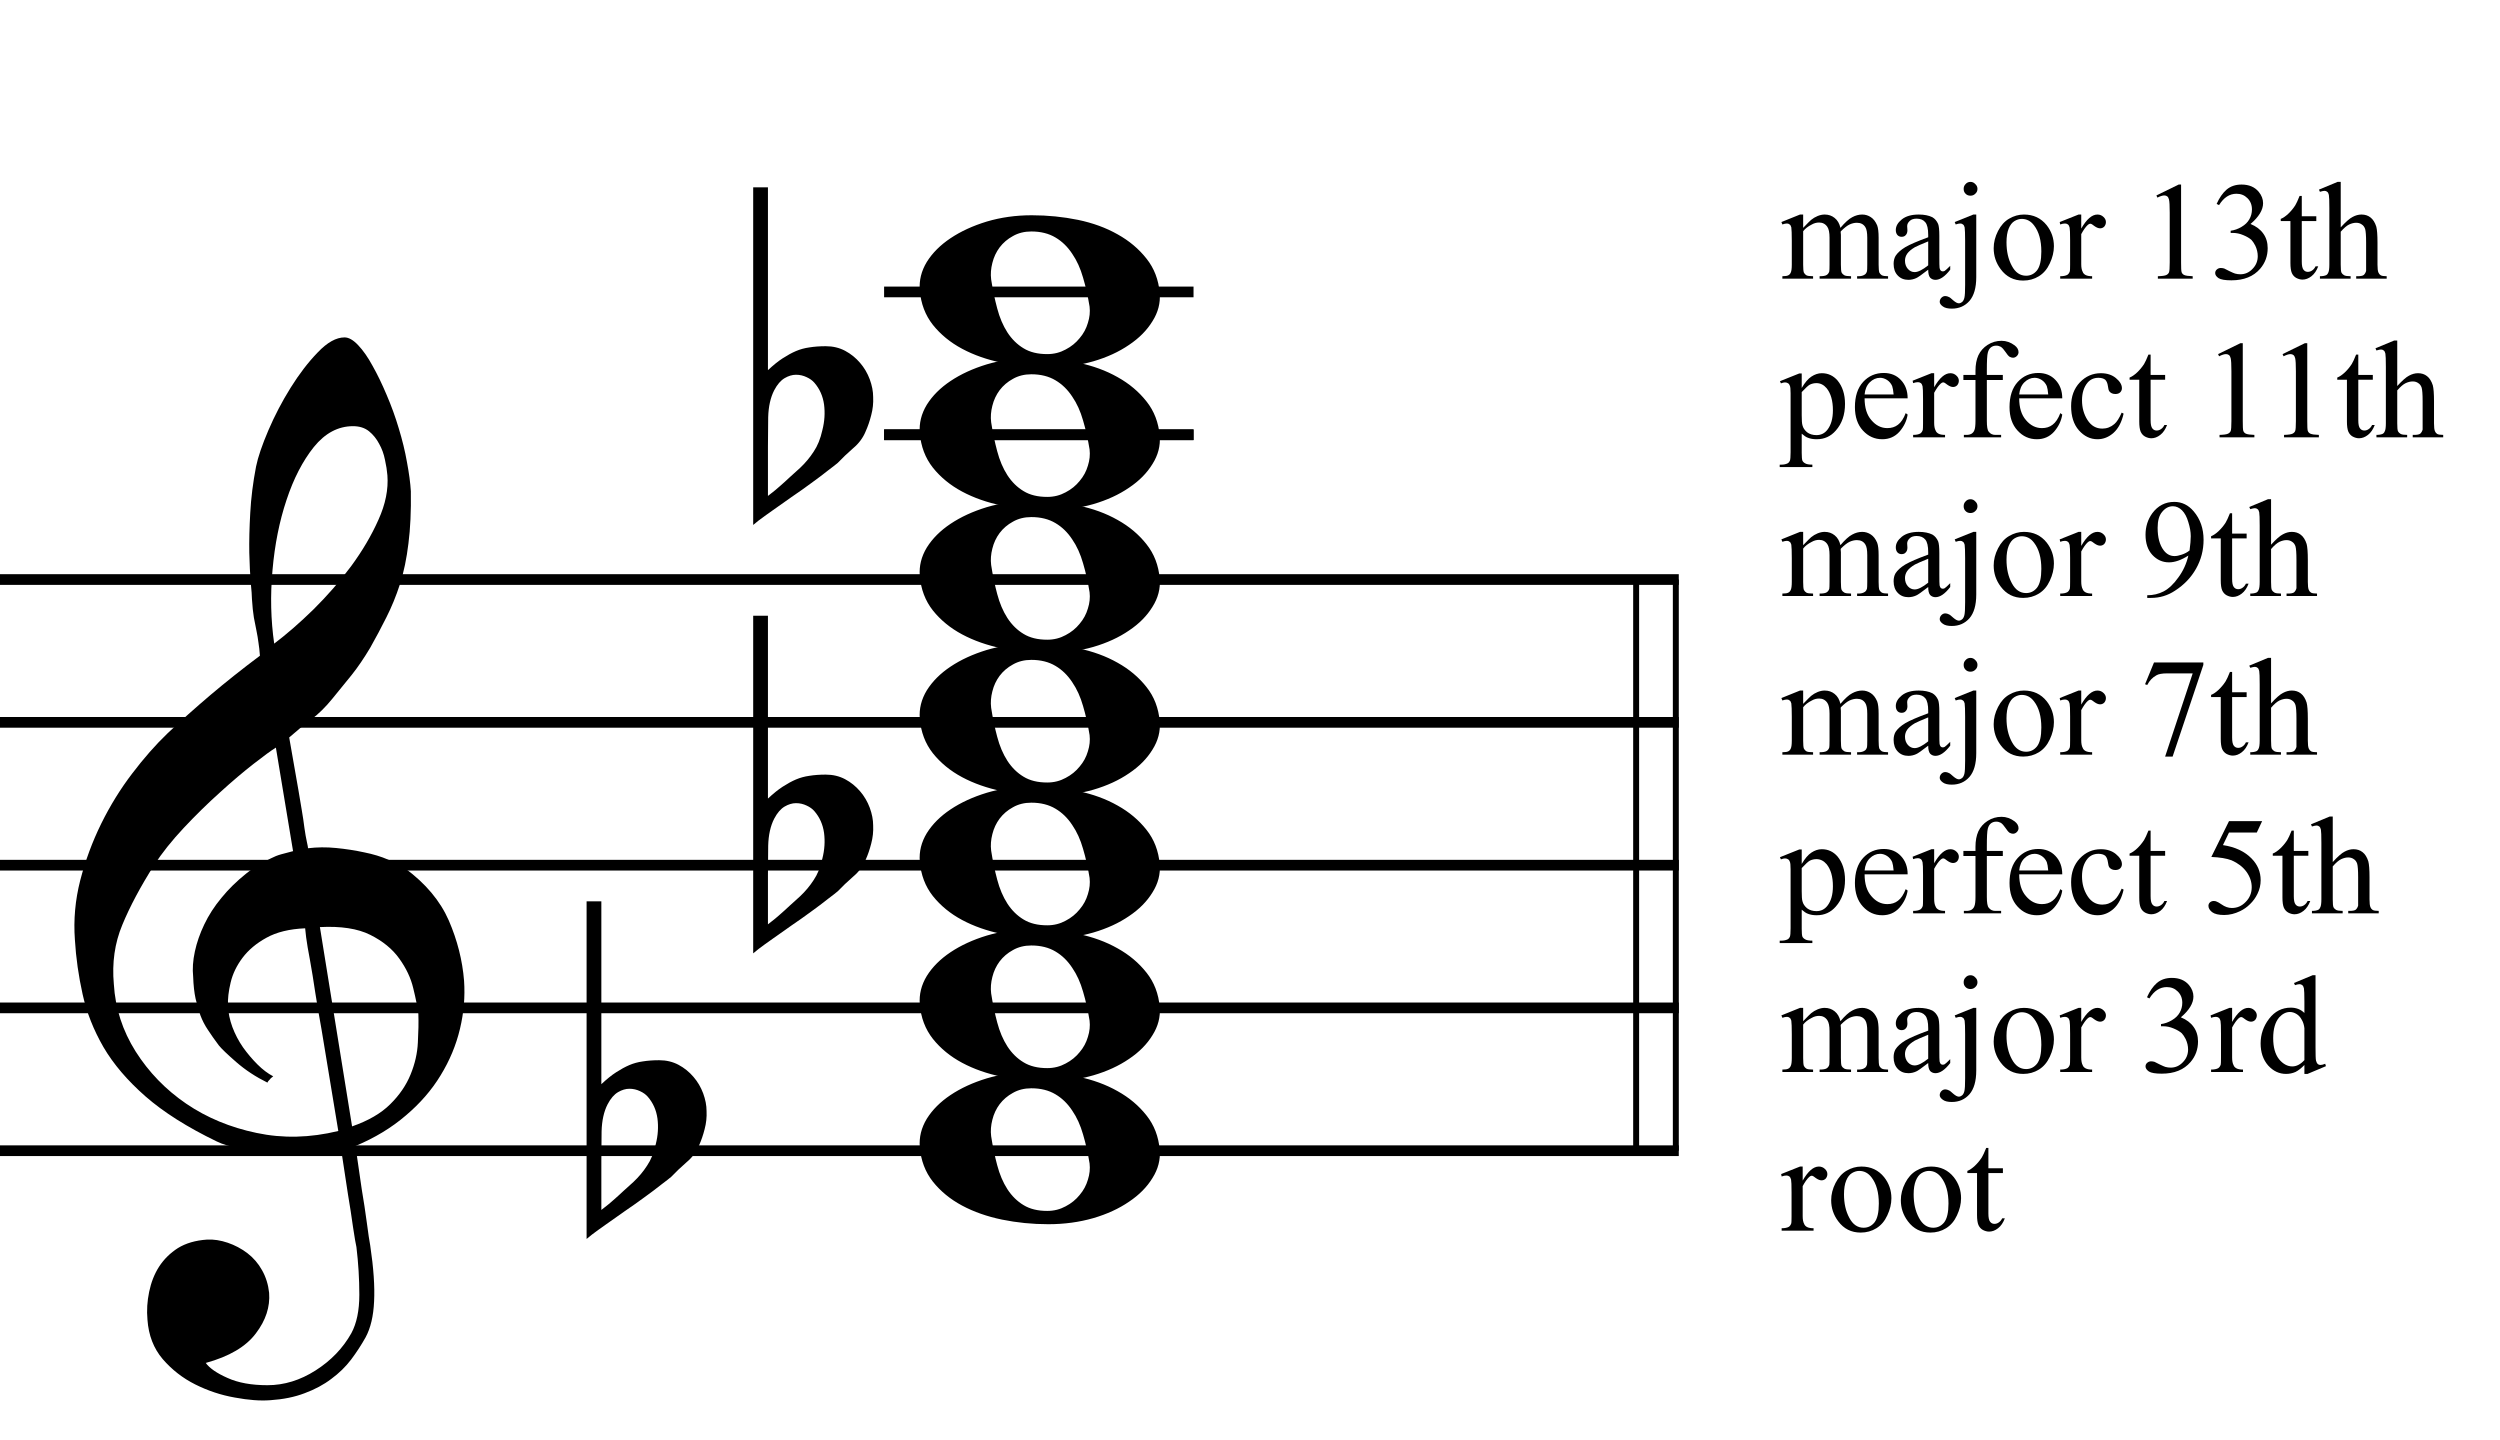<?xml version="1.0" encoding="UTF-8"?>
<svg xmlns="http://www.w3.org/2000/svg" xmlns:xlink="http://www.w3.org/1999/xlink" width="161.5pt" height="93pt" viewBox="0 0 161.5 93" version="1.1">
<defs>
<g>
<symbol overflow="visible" id="glyph0-0">
<path style="stroke:none;" d=""/>
</symbol>
<symbol overflow="visible" id="glyph0-1">
<path style="stroke:none;" d="M 17.203 9.297 C 16.516 9.422 15.781 9.492 15 9.516 C 14.227 9.547 13.473 9.531 12.734 9.469 C 11.992 9.406 11.312 9.316 10.688 9.203 C 10.062 9.098 9.551 8.945 9.156 8.75 C 7.258 7.832 5.727 6.863 4.562 5.844 C 3.395 4.82 2.488 3.758 1.844 2.656 C 1.207 1.551 0.758 0.414 0.5 -0.75 C 0.238 -1.926 0.07 -3.102 0 -4.281 C -0.094 -5.562 0.02 -6.836 0.344 -8.109 C 0.676 -9.391 1.129 -10.613 1.703 -11.781 C 2.285 -12.957 2.953 -14.035 3.703 -15.016 C 4.453 -16.004 5.211 -16.867 5.984 -17.609 C 6.867 -18.441 7.797 -19.27 8.766 -20.094 C 9.734 -20.914 10.797 -21.758 11.953 -22.625 C 11.93 -22.945 11.898 -23.227 11.859 -23.469 C 11.828 -23.719 11.785 -23.969 11.734 -24.219 C 11.68 -24.477 11.625 -24.77 11.562 -25.094 C 11.508 -25.414 11.469 -25.812 11.438 -26.281 C 11.438 -26.477 11.41 -26.836 11.359 -27.359 C 11.316 -27.891 11.285 -28.531 11.266 -29.281 C 11.254 -30.031 11.273 -30.883 11.328 -31.844 C 11.379 -32.812 11.504 -33.812 11.703 -34.844 C 11.828 -35.457 12.094 -36.238 12.5 -37.188 C 12.906 -38.133 13.383 -39.051 13.938 -39.938 C 14.488 -40.82 15.07 -41.582 15.688 -42.219 C 16.301 -42.863 16.879 -43.188 17.422 -43.188 C 17.691 -43.188 17.984 -43.02 18.297 -42.688 C 18.617 -42.352 18.93 -41.906 19.234 -41.344 C 19.547 -40.789 19.848 -40.164 20.141 -39.469 C 20.441 -38.77 20.703 -38.051 20.922 -37.312 C 21.148 -36.57 21.328 -35.844 21.453 -35.125 C 21.586 -34.414 21.672 -33.789 21.703 -33.25 C 21.723 -31.969 21.672 -30.844 21.547 -29.875 C 21.43 -28.906 21.25 -28.031 21 -27.25 C 20.75 -26.477 20.457 -25.766 20.125 -25.109 C 19.801 -24.461 19.453 -23.805 19.078 -23.141 C 18.68 -22.473 18.281 -21.883 17.875 -21.375 C 17.469 -20.875 17.055 -20.367 16.641 -19.859 C 16.203 -19.316 15.742 -18.863 15.266 -18.5 C 14.785 -18.145 14.312 -17.758 13.844 -17.344 C 14.062 -16.094 14.258 -14.961 14.438 -13.953 C 14.508 -13.504 14.582 -13.07 14.656 -12.656 C 14.727 -12.238 14.785 -11.852 14.828 -11.5 C 14.879 -11.145 14.93 -10.848 14.984 -10.609 C 15.035 -10.379 15.062 -10.238 15.062 -10.188 C 15.645 -10.258 16.25 -10.266 16.875 -10.203 C 17.508 -10.141 18.113 -10.047 18.688 -9.922 C 19.27 -9.805 19.785 -9.648 20.234 -9.453 C 20.691 -9.254 21.055 -9.066 21.328 -8.891 C 22.66 -7.91 23.602 -6.785 24.156 -5.516 C 24.707 -4.242 25.035 -2.945 25.141 -1.625 C 25.211 -0.594 25.125 0.441 24.875 1.484 C 24.625 2.535 24.207 3.535 23.625 4.484 C 23.051 5.43 22.301 6.297 21.375 7.078 C 20.457 7.867 19.375 8.523 18.125 9.047 C 18.27 10.055 18.406 10.988 18.531 11.844 C 18.656 12.582 18.766 13.301 18.859 14 C 18.953 14.707 19.023 15.195 19.078 15.469 C 19.297 16.938 19.379 18.145 19.328 19.094 C 19.285 20.039 19.102 20.812 18.781 21.406 C 18.508 21.895 18.195 22.375 17.844 22.844 C 17.488 23.312 17.062 23.727 16.562 24.094 C 16.07 24.469 15.5 24.773 14.844 25.016 C 14.195 25.266 13.457 25.414 12.625 25.469 C 11.977 25.52 11.211 25.461 10.328 25.297 C 9.441 25.141 8.594 24.859 7.781 24.453 C 6.969 24.047 6.266 23.5 5.672 22.812 C 5.086 22.125 4.758 21.273 4.688 20.266 C 4.633 19.672 4.672 19.07 4.797 18.469 C 4.922 17.863 5.133 17.32 5.438 16.844 C 5.75 16.363 6.156 15.961 6.656 15.641 C 7.164 15.328 7.789 15.145 8.531 15.094 C 8.969 15.07 9.414 15.141 9.875 15.297 C 10.332 15.453 10.754 15.676 11.141 15.969 C 11.535 16.27 11.852 16.641 12.094 17.078 C 12.344 17.523 12.492 18.008 12.547 18.531 C 12.617 19.438 12.332 20.312 11.688 21.156 C 11.051 22.008 9.973 22.645 8.453 23.062 C 8.703 23.406 9.172 23.727 9.859 24.031 C 10.547 24.344 11.406 24.5 12.438 24.5 C 13.52 24.5 14.555 24.18 15.547 23.547 C 16.547 22.91 17.316 22.109 17.859 21.141 C 18.203 20.504 18.375 19.676 18.375 18.656 C 18.375 17.633 18.312 16.609 18.188 15.578 C 18.145 15.398 18.07 14.973 17.969 14.297 C 17.875 13.617 17.766 12.91 17.641 12.172 C 17.516 11.316 17.367 10.359 17.203 9.297 Z M 17.969 -37.453 C 17.008 -37.453 16.164 -37.004 15.438 -36.109 C 14.719 -35.211 14.129 -34.07 13.672 -32.688 C 13.211 -31.312 12.91 -29.801 12.766 -28.156 C 12.617 -26.508 12.656 -24.926 12.875 -23.406 C 13.688 -24.02 14.535 -24.758 15.422 -25.625 C 16.305 -26.5 17.113 -27.426 17.844 -28.406 C 18.57 -29.395 19.16 -30.395 19.609 -31.406 C 20.066 -32.414 20.258 -33.375 20.188 -34.281 C 20.164 -34.582 20.113 -34.914 20.031 -35.281 C 19.957 -35.656 19.832 -36 19.656 -36.312 C 19.488 -36.633 19.27 -36.906 19 -37.125 C 18.727 -37.344 18.383 -37.453 17.969 -37.453 Z M 17.906 7.781 C 18.957 7.414 19.781 6.938 20.375 6.344 C 20.969 5.758 21.406 5.117 21.688 4.422 C 21.969 3.734 22.125 3.047 22.156 2.359 C 22.195 1.672 22.207 1.055 22.188 0.516 C 22.133 0.078 22.023 -0.473 21.859 -1.141 C 21.703 -1.805 21.398 -2.445 20.953 -3.062 C 20.516 -3.676 19.891 -4.188 19.078 -4.594 C 18.266 -5 17.18 -5.164 15.828 -5.094 Z M 14.875 -5.016 C 13.863 -4.973 13.031 -4.77 12.375 -4.406 C 11.727 -4.051 11.211 -3.617 10.828 -3.109 C 10.453 -2.609 10.195 -2.078 10.062 -1.516 C 9.926 -0.953 9.867 -0.445 9.891 0 C 9.91 0.445 10.004 0.898 10.172 1.359 C 10.348 1.828 10.578 2.266 10.859 2.672 C 11.148 3.078 11.461 3.445 11.797 3.781 C 12.129 4.113 12.469 4.367 12.812 4.547 C 12.758 4.586 12.711 4.625 12.672 4.656 C 12.641 4.695 12.598 4.742 12.547 4.797 C 12.492 4.848 12.457 4.898 12.438 4.953 C 11.676 4.578 11.004 4.133 10.422 3.625 C 9.848 3.125 9.473 2.766 9.297 2.547 C 9.023 2.18 8.789 1.848 8.594 1.547 C 8.395 1.254 8.234 0.941 8.109 0.609 C 7.992 0.273 7.891 -0.082 7.797 -0.469 C 7.711 -0.863 7.66 -1.332 7.641 -1.875 C 7.586 -2.395 7.625 -2.941 7.75 -3.516 C 7.875 -4.098 8.078 -4.68 8.359 -5.266 C 8.641 -5.859 9.008 -6.43 9.469 -6.984 C 9.926 -7.547 10.461 -8.07 11.078 -8.562 C 11.391 -8.812 11.676 -9.008 11.938 -9.156 C 12.195 -9.301 12.438 -9.426 12.656 -9.531 C 12.875 -9.645 13.098 -9.734 13.328 -9.797 C 13.566 -9.859 13.82 -9.926 14.094 -10 L 12.984 -16.688 C 12.691 -16.508 12.211 -16.16 11.547 -15.641 C 10.891 -15.129 10.164 -14.516 9.375 -13.797 C 8.582 -13.086 7.801 -12.32 7.031 -11.5 C 6.258 -10.676 5.625 -9.879 5.125 -9.109 C 4.238 -7.711 3.551 -6.422 3.062 -5.234 C 2.57 -4.055 2.391 -2.781 2.516 -1.406 C 2.609 0.145 3.078 1.594 3.922 2.938 C 4.773 4.281 5.863 5.406 7.188 6.312 C 8.52 7.219 10.035 7.848 11.734 8.203 C 13.43 8.566 15.191 8.523 17.016 8.078 C 16.617 5.641 16.258 3.461 15.938 1.547 C 15.789 0.734 15.656 -0.062 15.531 -0.844 C 15.414 -1.633 15.301 -2.336 15.188 -2.953 C 15.07 -3.566 14.988 -4.062 14.938 -4.438 C 14.895 -4.82 14.875 -5.016 14.875 -5.016 Z M 14.875 -5.016 "/>
</symbol>
<symbol overflow="visible" id="glyph0-2">
<path style="stroke:none;" d="M 0 -0.109 C -0.051 -0.742 0.098 -1.352 0.453 -1.938 C 0.816 -2.52 1.328 -3.031 1.984 -3.469 C 2.648 -3.914 3.43 -4.273 4.328 -4.547 C 5.234 -4.816 6.203 -4.953 7.234 -4.953 C 8.266 -4.953 9.258 -4.852 10.219 -4.656 C 11.176 -4.457 12.031 -4.145 12.781 -3.719 C 13.531 -3.301 14.148 -2.781 14.641 -2.156 C 15.141 -1.531 15.426 -0.785 15.5 0.078 C 15.551 0.711 15.395 1.316 15.031 1.891 C 14.676 2.473 14.172 2.984 13.516 3.422 C 12.867 3.867 12.098 4.223 11.203 4.484 C 10.305 4.742 9.336 4.875 8.297 4.875 C 7.266 4.875 6.27 4.773 5.312 4.578 C 4.352 4.379 3.492 4.078 2.734 3.672 C 1.973 3.266 1.344 2.75 0.844 2.125 C 0.352 1.5 0.07 0.754 0 -0.109 Z M 4.609 -0.812 C 4.711 -0.145 4.844 0.477 5 1.062 C 5.156 1.656 5.375 2.172 5.656 2.609 C 5.945 3.055 6.297 3.398 6.703 3.641 C 7.109 3.891 7.617 4.016 8.234 4.016 C 8.672 4.016 9.066 3.914 9.422 3.719 C 9.785 3.531 10.086 3.285 10.328 2.984 C 10.578 2.691 10.754 2.363 10.859 2 C 10.973 1.645 11.008 1.297 10.969 0.953 C 10.863 0.297 10.723 -0.328 10.547 -0.922 C 10.379 -1.516 10.145 -2.031 9.844 -2.469 C 9.551 -2.914 9.191 -3.266 8.766 -3.516 C 8.336 -3.773 7.816 -3.906 7.203 -3.906 C 6.754 -3.906 6.359 -3.805 6.016 -3.609 C 5.672 -3.422 5.383 -3.176 5.156 -2.875 C 4.938 -2.582 4.781 -2.25 4.688 -1.875 C 4.594 -1.508 4.566 -1.156 4.609 -0.812 Z M 4.609 -0.812 "/>
</symbol>
<symbol overflow="visible" id="glyph0-3">
<path style="stroke:none;" d="M 0.953 -13.062 L 0.953 -4.172 C 1.297 -4.492 1.613 -4.75 1.906 -4.938 C 2.207 -5.133 2.492 -5.289 2.766 -5.406 C 3.035 -5.52 3.32 -5.598 3.625 -5.641 C 3.938 -5.691 4.289 -5.719 4.688 -5.719 C 5.156 -5.719 5.57 -5.617 5.938 -5.422 C 6.312 -5.223 6.633 -4.961 6.906 -4.641 C 7.176 -4.328 7.383 -3.973 7.531 -3.578 C 7.676 -3.18 7.75 -2.801 7.75 -2.438 C 7.77 -2.039 7.727 -1.648 7.625 -1.266 C 7.531 -0.891 7.41 -0.539 7.266 -0.219 C 7.098 0.195 6.828 0.562 6.453 0.875 C 6.086 1.195 5.758 1.508 5.469 1.812 C 5.363 1.906 5.148 2.07 4.828 2.312 C 4.516 2.562 4.156 2.832 3.75 3.125 C 3.344 3.426 2.914 3.727 2.469 4.031 C 2.031 4.344 1.625 4.629 1.25 4.891 C 0.883 5.148 0.582 5.367 0.344 5.547 C 0.113 5.734 0 5.828 0 5.828 L 0 -15.984 L 0.953 -15.984 Z M 3.953 -3.359 C 3.828 -3.504 3.66 -3.625 3.453 -3.719 C 3.242 -3.82 3.016 -3.875 2.766 -3.875 C 2.523 -3.875 2.281 -3.801 2.031 -3.656 C 1.781 -3.508 1.555 -3.25 1.359 -2.875 C 1.117 -2.406 0.988 -1.82 0.969 -1.125 C 0.957 -0.426 0.953 0.207 0.953 0.781 L 0.953 3.953 C 0.953 3.953 1.023 3.895 1.172 3.781 C 1.328 3.664 1.508 3.516 1.719 3.328 C 1.926 3.148 2.145 2.953 2.375 2.734 C 2.613 2.516 2.832 2.316 3.031 2.141 C 3.375 1.816 3.664 1.469 3.906 1.094 C 4.156 0.727 4.344 0.266 4.469 -0.297 C 4.613 -0.859 4.648 -1.41 4.578 -1.953 C 4.504 -2.492 4.297 -2.961 3.953 -3.359 Z M 3.953 -3.359 "/>
</symbol>
<symbol overflow="visible" id="glyph1-0">
<path style="stroke:none;" d="M 1.25 0 L 1.25 -5.625 L 5.75 -5.625 L 5.75 0 Z M 1.391 -0.141 L 5.609 -0.141 L 5.609 -5.484 L 1.391 -5.484 Z M 1.391 -0.141 "/>
</symbol>
<symbol overflow="visible" id="glyph1-1">
<path style="stroke:none;" d="M 1.484 -3.281 C 1.773 -3.582 1.945 -3.754 2 -3.797 C 2.125 -3.898 2.266 -3.984 2.422 -4.047 C 2.578 -4.109 2.727 -4.141 2.875 -4.141 C 3.125 -4.141 3.336 -4.066 3.516 -3.922 C 3.703 -3.773 3.828 -3.562 3.891 -3.281 C 4.191 -3.633 4.445 -3.863 4.656 -3.969 C 4.863 -4.082 5.078 -4.141 5.297 -4.141 C 5.504 -4.141 5.691 -4.082 5.859 -3.969 C 6.023 -3.863 6.16 -3.688 6.266 -3.438 C 6.328 -3.27 6.359 -3.004 6.359 -2.641 L 6.359 -0.906 C 6.359 -0.656 6.375 -0.484 6.406 -0.391 C 6.438 -0.328 6.488 -0.27 6.562 -0.219 C 6.645 -0.176 6.781 -0.156 6.969 -0.156 L 6.969 0 L 4.969 0 L 4.969 -0.156 L 5.062 -0.156 C 5.227 -0.156 5.363 -0.191 5.469 -0.266 C 5.531 -0.305 5.578 -0.379 5.609 -0.484 C 5.617 -0.535 5.625 -0.676 5.625 -0.906 L 5.625 -2.641 C 5.625 -2.973 5.582 -3.203 5.5 -3.328 C 5.383 -3.516 5.203 -3.609 4.953 -3.609 C 4.797 -3.609 4.641 -3.57 4.484 -3.5 C 4.328 -3.426 4.141 -3.281 3.922 -3.062 L 3.906 -3.016 L 3.922 -2.828 L 3.922 -0.906 C 3.922 -0.633 3.938 -0.461 3.969 -0.391 C 4 -0.328 4.055 -0.27 4.141 -0.219 C 4.223 -0.176 4.367 -0.156 4.578 -0.156 L 4.578 0 L 2.547 0 L 2.547 -0.156 C 2.766 -0.156 2.914 -0.18 3 -0.234 C 3.082 -0.285 3.141 -0.363 3.172 -0.469 C 3.18 -0.52 3.188 -0.664 3.188 -0.906 L 3.188 -2.641 C 3.188 -2.973 3.141 -3.207 3.047 -3.344 C 2.922 -3.531 2.742 -3.625 2.516 -3.625 C 2.348 -3.625 2.191 -3.582 2.047 -3.5 C 1.797 -3.375 1.609 -3.227 1.484 -3.062 L 1.484 -0.906 C 1.484 -0.645 1.5 -0.473 1.531 -0.391 C 1.57 -0.316 1.625 -0.258 1.688 -0.219 C 1.758 -0.176 1.906 -0.156 2.125 -0.156 L 2.125 0 L 0.141 0 L 0.141 -0.156 C 0.328 -0.156 0.457 -0.176 0.531 -0.219 C 0.602 -0.258 0.656 -0.32 0.688 -0.406 C 0.727 -0.488 0.75 -0.656 0.75 -0.906 L 0.75 -2.453 C 0.75 -2.891 0.738 -3.176 0.719 -3.312 C 0.695 -3.406 0.66 -3.469 0.609 -3.5 C 0.566 -3.539 0.508 -3.562 0.438 -3.562 C 0.352 -3.562 0.254 -3.539 0.141 -3.5 L 0.078 -3.656 L 1.281 -4.141 L 1.484 -4.141 Z M 1.484 -3.281 "/>
</symbol>
<symbol overflow="visible" id="glyph1-2">
<path style="stroke:none;" d="M 2.562 -0.578 C 2.145 -0.254 1.883 -0.07 1.781 -0.031 C 1.625 0.039 1.457 0.078 1.281 0.078 C 1 0.078 0.77 -0.016 0.594 -0.203 C 0.414 -0.391 0.328 -0.641 0.328 -0.953 C 0.328 -1.148 0.367 -1.32 0.453 -1.469 C 0.578 -1.664 0.785 -1.852 1.078 -2.031 C 1.379 -2.207 1.875 -2.422 2.562 -2.672 L 2.562 -2.828 C 2.562 -3.223 2.5 -3.492 2.375 -3.641 C 2.25 -3.797 2.062 -3.875 1.812 -3.875 C 1.625 -3.875 1.477 -3.828 1.375 -3.734 C 1.258 -3.629 1.203 -3.516 1.203 -3.391 L 1.219 -3.125 C 1.219 -2.988 1.18 -2.883 1.109 -2.812 C 1.047 -2.738 0.957 -2.703 0.844 -2.703 C 0.738 -2.703 0.648 -2.738 0.578 -2.812 C 0.504 -2.895 0.469 -3.004 0.469 -3.141 C 0.469 -3.391 0.598 -3.617 0.859 -3.828 C 1.117 -4.035 1.484 -4.141 1.953 -4.141 C 2.305 -4.141 2.598 -4.082 2.828 -3.969 C 2.992 -3.875 3.117 -3.727 3.203 -3.531 C 3.254 -3.406 3.281 -3.148 3.281 -2.766 L 3.281 -1.391 C 3.281 -1.016 3.285 -0.781 3.297 -0.688 C 3.316 -0.602 3.344 -0.547 3.375 -0.516 C 3.414 -0.484 3.457 -0.469 3.5 -0.469 C 3.539 -0.469 3.582 -0.477 3.625 -0.5 C 3.688 -0.539 3.805 -0.648 3.984 -0.828 L 3.984 -0.578 C 3.648 -0.141 3.332 0.078 3.031 0.078 C 2.895 0.078 2.781 0.031 2.688 -0.062 C 2.602 -0.164 2.562 -0.336 2.562 -0.578 Z M 2.562 -0.859 L 2.562 -2.406 C 2.125 -2.227 1.836 -2.102 1.703 -2.031 C 1.473 -1.895 1.305 -1.754 1.203 -1.609 C 1.109 -1.473 1.062 -1.32 1.062 -1.156 C 1.062 -0.945 1.125 -0.77 1.25 -0.625 C 1.375 -0.488 1.52 -0.422 1.688 -0.422 C 1.906 -0.422 2.195 -0.566 2.562 -0.859 Z M 2.562 -0.859 "/>
</symbol>
<symbol overflow="visible" id="glyph1-3">
<path style="stroke:none;" d="M 1.297 -6.25 C 1.422 -6.25 1.523 -6.203 1.609 -6.109 C 1.703 -6.023 1.75 -5.922 1.75 -5.797 C 1.75 -5.672 1.703 -5.566 1.609 -5.484 C 1.523 -5.398 1.422 -5.359 1.297 -5.359 C 1.172 -5.359 1.066 -5.398 0.984 -5.484 C 0.898 -5.566 0.859 -5.672 0.859 -5.797 C 0.859 -5.922 0.898 -6.023 0.984 -6.109 C 1.066 -6.203 1.172 -6.25 1.297 -6.25 Z M 1.672 -4.141 L 1.672 -0.094 C 1.672 0.594 1.523 1.102 1.234 1.438 C 0.941 1.77 0.562 1.938 0.094 1.938 C -0.164 1.938 -0.359 1.891 -0.484 1.797 C -0.617 1.703 -0.688 1.602 -0.688 1.5 C -0.688 1.395 -0.648 1.305 -0.578 1.234 C -0.504 1.16 -0.422 1.125 -0.328 1.125 C -0.254 1.125 -0.176 1.145 -0.094 1.188 C -0.039 1.207 0.051 1.281 0.188 1.406 C 0.332 1.531 0.453 1.594 0.547 1.594 C 0.617 1.594 0.688 1.566 0.75 1.516 C 0.82 1.461 0.875 1.367 0.906 1.234 C 0.938 1.109 0.953 0.832 0.953 0.406 L 0.953 -2.453 C 0.953 -2.891 0.941 -3.176 0.922 -3.312 C 0.898 -3.406 0.863 -3.469 0.812 -3.5 C 0.77 -3.539 0.711 -3.562 0.641 -3.562 C 0.555 -3.562 0.457 -3.539 0.344 -3.5 L 0.281 -3.656 L 1.484 -4.141 Z M 1.672 -4.141 "/>
</symbol>
<symbol overflow="visible" id="glyph1-4">
<path style="stroke:none;" d="M 2.25 -4.141 C 2.863 -4.141 3.352 -3.91 3.719 -3.453 C 4.031 -3.055 4.188 -2.602 4.188 -2.094 C 4.188 -1.727 4.098 -1.359 3.922 -0.984 C 3.754 -0.617 3.52 -0.344 3.219 -0.156 C 2.914 0.031 2.578 0.125 2.203 0.125 C 1.598 0.125 1.113 -0.117 0.75 -0.609 C 0.445 -1.016 0.297 -1.469 0.297 -1.969 C 0.297 -2.344 0.391 -2.711 0.578 -3.078 C 0.766 -3.441 1.004 -3.707 1.297 -3.875 C 1.598 -4.051 1.914 -4.141 2.25 -4.141 Z M 2.109 -3.859 C 1.953 -3.859 1.797 -3.812 1.641 -3.719 C 1.484 -3.625 1.359 -3.461 1.266 -3.234 C 1.172 -3.004 1.125 -2.707 1.125 -2.344 C 1.125 -1.758 1.238 -1.254 1.469 -0.828 C 1.695 -0.398 2.004 -0.188 2.391 -0.188 C 2.672 -0.188 2.906 -0.301 3.094 -0.531 C 3.281 -0.77 3.375 -1.176 3.375 -1.75 C 3.375 -2.469 3.219 -3.031 2.906 -3.438 C 2.695 -3.719 2.43 -3.859 2.109 -3.859 Z M 2.109 -3.859 "/>
</symbol>
<symbol overflow="visible" id="glyph1-5">
<path style="stroke:none;" d="M 1.453 -4.141 L 1.453 -3.234 C 1.797 -3.836 2.145 -4.141 2.5 -4.141 C 2.656 -4.141 2.785 -4.086 2.891 -3.984 C 2.992 -3.891 3.047 -3.781 3.047 -3.656 C 3.047 -3.539 3.008 -3.441 2.938 -3.359 C 2.863 -3.285 2.773 -3.25 2.672 -3.25 C 2.566 -3.25 2.445 -3.297 2.312 -3.391 C 2.188 -3.492 2.098 -3.547 2.047 -3.547 C 1.984 -3.547 1.926 -3.52 1.875 -3.469 C 1.738 -3.344 1.598 -3.145 1.453 -2.875 L 1.453 -0.938 C 1.453 -0.719 1.484 -0.551 1.547 -0.438 C 1.578 -0.352 1.641 -0.285 1.734 -0.234 C 1.836 -0.18 1.977 -0.156 2.156 -0.156 L 2.156 0 L 0.094 0 L 0.094 -0.156 C 0.301 -0.156 0.457 -0.188 0.562 -0.25 C 0.633 -0.301 0.688 -0.379 0.719 -0.484 C 0.727 -0.523 0.734 -0.664 0.734 -0.906 L 0.734 -2.469 C 0.734 -2.938 0.723 -3.211 0.703 -3.297 C 0.68 -3.391 0.645 -3.457 0.594 -3.5 C 0.539 -3.539 0.477 -3.562 0.406 -3.562 C 0.312 -3.562 0.207 -3.539 0.094 -3.5 L 0.062 -3.656 L 1.281 -4.141 Z M 1.453 -4.141 "/>
</symbol>
<symbol overflow="visible" id="glyph1-6">
<path style="stroke:none;" d=""/>
</symbol>
<symbol overflow="visible" id="glyph1-7">
<path style="stroke:none;" d="M 1.062 -5.375 L 2.5 -6.078 L 2.656 -6.078 L 2.656 -1.047 C 2.656 -0.711 2.664 -0.504 2.688 -0.422 C 2.719 -0.336 2.773 -0.273 2.859 -0.234 C 2.953 -0.191 3.133 -0.164 3.406 -0.156 L 3.406 0 L 1.156 0 L 1.156 -0.156 C 1.438 -0.164 1.617 -0.191 1.703 -0.234 C 1.785 -0.273 1.844 -0.332 1.875 -0.406 C 1.906 -0.477 1.922 -0.691 1.922 -1.047 L 1.922 -4.266 C 1.922 -4.703 1.906 -4.984 1.875 -5.109 C 1.852 -5.203 1.816 -5.27 1.766 -5.312 C 1.711 -5.352 1.648 -5.375 1.578 -5.375 C 1.461 -5.375 1.312 -5.328 1.125 -5.234 Z M 1.062 -5.375 "/>
</symbol>
<symbol overflow="visible" id="glyph1-8">
<path style="stroke:none;" d="M 0.453 -4.828 C 0.629 -5.223 0.844 -5.531 1.094 -5.75 C 1.352 -5.969 1.676 -6.078 2.062 -6.078 C 2.539 -6.078 2.91 -5.922 3.172 -5.609 C 3.359 -5.379 3.453 -5.133 3.453 -4.875 C 3.453 -4.438 3.18 -3.988 2.641 -3.531 C 3.004 -3.383 3.281 -3.176 3.469 -2.906 C 3.656 -2.645 3.75 -2.332 3.75 -1.969 C 3.75 -1.457 3.586 -1.016 3.266 -0.641 C 2.836 -0.141 2.219 0.109 1.406 0.109 C 1 0.109 0.723 0.062 0.578 -0.031 C 0.43 -0.133 0.359 -0.242 0.359 -0.359 C 0.359 -0.453 0.395 -0.531 0.469 -0.594 C 0.539 -0.656 0.625 -0.688 0.719 -0.688 C 0.789 -0.688 0.863 -0.676 0.938 -0.656 C 0.988 -0.633 1.102 -0.578 1.281 -0.484 C 1.457 -0.398 1.578 -0.348 1.641 -0.328 C 1.754 -0.297 1.867 -0.281 1.984 -0.281 C 2.285 -0.281 2.547 -0.395 2.766 -0.625 C 2.992 -0.852 3.109 -1.129 3.109 -1.453 C 3.109 -1.68 3.055 -1.906 2.953 -2.125 C 2.867 -2.289 2.785 -2.414 2.703 -2.5 C 2.578 -2.613 2.398 -2.719 2.172 -2.812 C 1.953 -2.906 1.727 -2.953 1.5 -2.953 L 1.359 -2.953 L 1.359 -3.094 C 1.598 -3.125 1.832 -3.207 2.062 -3.344 C 2.289 -3.477 2.457 -3.641 2.562 -3.828 C 2.676 -4.023 2.734 -4.238 2.734 -4.469 C 2.734 -4.77 2.633 -5.016 2.438 -5.203 C 2.25 -5.391 2.016 -5.484 1.734 -5.484 C 1.285 -5.484 0.91 -5.238 0.609 -4.75 Z M 0.453 -4.828 "/>
</symbol>
<symbol overflow="visible" id="glyph1-9">
<path style="stroke:none;" d="M 1.453 -5.344 L 1.453 -4.031 L 2.391 -4.031 L 2.391 -3.719 L 1.453 -3.719 L 1.453 -1.109 C 1.453 -0.848 1.488 -0.672 1.562 -0.578 C 1.633 -0.484 1.727 -0.438 1.844 -0.438 C 1.945 -0.438 2.039 -0.469 2.125 -0.531 C 2.219 -0.594 2.289 -0.68 2.344 -0.797 L 2.516 -0.797 C 2.41 -0.516 2.266 -0.301 2.078 -0.156 C 1.891 -0.008 1.695 0.062 1.5 0.062 C 1.363 0.062 1.227 0.023 1.094 -0.047 C 0.969 -0.117 0.875 -0.223 0.812 -0.359 C 0.75 -0.504 0.719 -0.723 0.719 -1.016 L 0.719 -3.719 L 0.094 -3.719 L 0.094 -3.859 C 0.25 -3.922 0.41 -4.031 0.578 -4.188 C 0.742 -4.344 0.895 -4.523 1.031 -4.734 C 1.102 -4.848 1.195 -5.051 1.312 -5.344 Z M 1.453 -5.344 "/>
</symbol>
<symbol overflow="visible" id="glyph1-10">
<path style="stroke:none;" d="M 1.469 -6.25 L 1.469 -3.312 C 1.789 -3.664 2.047 -3.891 2.234 -3.984 C 2.422 -4.086 2.613 -4.141 2.812 -4.141 C 3.039 -4.141 3.234 -4.078 3.391 -3.953 C 3.555 -3.828 3.68 -3.629 3.766 -3.359 C 3.816 -3.172 3.844 -2.828 3.844 -2.328 L 3.844 -0.906 C 3.844 -0.656 3.863 -0.484 3.906 -0.391 C 3.938 -0.316 3.984 -0.258 4.047 -0.219 C 4.117 -0.176 4.25 -0.156 4.438 -0.156 L 4.438 0 L 2.469 0 L 2.469 -0.156 L 2.562 -0.156 C 2.75 -0.156 2.879 -0.18 2.953 -0.234 C 3.023 -0.297 3.078 -0.383 3.109 -0.5 C 3.109 -0.539 3.109 -0.676 3.109 -0.906 L 3.109 -2.328 C 3.109 -2.773 3.086 -3.066 3.047 -3.203 C 3.004 -3.336 2.93 -3.438 2.828 -3.5 C 2.734 -3.57 2.613 -3.609 2.469 -3.609 C 2.32 -3.609 2.172 -3.57 2.016 -3.5 C 1.859 -3.426 1.676 -3.27 1.469 -3.031 L 1.469 -0.906 C 1.469 -0.633 1.484 -0.461 1.516 -0.391 C 1.547 -0.328 1.602 -0.27 1.688 -0.219 C 1.77 -0.176 1.91 -0.156 2.109 -0.156 L 2.109 0 L 0.125 0 L 0.125 -0.156 C 0.301 -0.156 0.441 -0.18 0.547 -0.234 C 0.598 -0.266 0.641 -0.32 0.672 -0.406 C 0.711 -0.488 0.734 -0.656 0.734 -0.906 L 0.734 -4.547 C 0.734 -5.016 0.723 -5.301 0.703 -5.406 C 0.68 -5.508 0.645 -5.578 0.594 -5.609 C 0.551 -5.648 0.492 -5.672 0.422 -5.672 C 0.359 -5.672 0.258 -5.648 0.125 -5.609 L 0.062 -5.75 L 1.266 -6.25 Z M 1.469 -6.25 "/>
</symbol>
<symbol overflow="visible" id="glyph1-11">
<path style="stroke:none;" d="M -0.016 -3.625 L 1.234 -4.125 L 1.391 -4.125 L 1.391 -3.188 C 1.598 -3.539 1.805 -3.785 2.016 -3.922 C 2.234 -4.066 2.457 -4.141 2.688 -4.141 C 3.094 -4.141 3.43 -3.984 3.703 -3.672 C 4.023 -3.285 4.188 -2.781 4.188 -2.156 C 4.188 -1.457 3.988 -0.883 3.594 -0.438 C 3.27 -0.062 2.859 0.125 2.359 0.125 C 2.141 0.125 1.953 0.094 1.797 0.031 C 1.68 -0.008 1.547 -0.098 1.391 -0.234 L 1.391 1 C 1.391 1.27 1.406 1.441 1.438 1.516 C 1.477 1.586 1.539 1.645 1.625 1.688 C 1.707 1.738 1.859 1.766 2.078 1.766 L 2.078 1.922 L -0.031 1.922 L -0.031 1.766 L 0.078 1.766 C 0.242 1.766 0.383 1.734 0.5 1.672 C 0.551 1.641 0.594 1.586 0.625 1.516 C 0.656 1.441 0.672 1.258 0.672 0.969 L 0.672 -2.844 C 0.672 -3.102 0.656 -3.266 0.625 -3.328 C 0.602 -3.398 0.566 -3.453 0.516 -3.484 C 0.461 -3.523 0.395 -3.547 0.312 -3.547 C 0.238 -3.547 0.148 -3.523 0.047 -3.484 Z M 1.391 -2.922 L 1.391 -1.422 C 1.391 -1.098 1.406 -0.883 1.438 -0.781 C 1.477 -0.613 1.578 -0.461 1.734 -0.328 C 1.898 -0.203 2.102 -0.141 2.344 -0.141 C 2.633 -0.141 2.867 -0.254 3.047 -0.484 C 3.285 -0.785 3.406 -1.207 3.406 -1.75 C 3.406 -2.363 3.27 -2.836 3 -3.172 C 2.812 -3.391 2.594 -3.5 2.344 -3.5 C 2.195 -3.5 2.055 -3.469 1.922 -3.406 C 1.816 -3.352 1.641 -3.191 1.391 -2.922 Z M 1.391 -2.922 "/>
</symbol>
<symbol overflow="visible" id="glyph1-12">
<path style="stroke:none;" d="M 0.953 -2.516 C 0.953 -1.91 1.098 -1.441 1.391 -1.109 C 1.68 -0.766 2.023 -0.594 2.422 -0.594 C 2.691 -0.594 2.922 -0.664 3.109 -0.812 C 3.305 -0.957 3.473 -1.207 3.609 -1.562 L 3.734 -1.469 C 3.672 -1.062 3.492 -0.691 3.203 -0.359 C 2.91 -0.035 2.539 0.125 2.094 0.125 C 1.602 0.125 1.188 -0.062 0.844 -0.438 C 0.5 -0.812 0.328 -1.316 0.328 -1.953 C 0.328 -2.648 0.504 -3.191 0.859 -3.578 C 1.211 -3.961 1.656 -4.156 2.188 -4.156 C 2.645 -4.156 3.016 -4.004 3.297 -3.703 C 3.586 -3.398 3.734 -3.004 3.734 -2.516 Z M 0.953 -2.766 L 2.828 -2.766 C 2.805 -3.023 2.773 -3.207 2.734 -3.312 C 2.66 -3.477 2.551 -3.609 2.406 -3.703 C 2.258 -3.797 2.109 -3.844 1.953 -3.844 C 1.703 -3.844 1.477 -3.742 1.281 -3.547 C 1.094 -3.359 0.984 -3.098 0.953 -2.766 Z M 0.953 -2.766 "/>
</symbol>
<symbol overflow="visible" id="glyph1-13">
<path style="stroke:none;" d="M 1.859 -3.703 L 1.859 -1.062 C 1.859 -0.688 1.898 -0.453 1.984 -0.359 C 2.086 -0.223 2.227 -0.156 2.406 -0.156 L 2.781 -0.156 L 2.781 0 L 0.375 0 L 0.375 -0.156 L 0.547 -0.156 C 0.672 -0.156 0.781 -0.18 0.875 -0.234 C 0.969 -0.297 1.031 -0.379 1.062 -0.484 C 1.102 -0.586 1.125 -0.781 1.125 -1.062 L 1.125 -3.703 L 0.344 -3.703 L 0.344 -4.031 L 1.125 -4.031 L 1.125 -4.297 C 1.125 -4.691 1.188 -5.023 1.312 -5.297 C 1.445 -5.578 1.645 -5.801 1.906 -5.969 C 2.176 -6.145 2.477 -6.234 2.812 -6.234 C 3.113 -6.234 3.395 -6.133 3.656 -5.938 C 3.82 -5.812 3.906 -5.664 3.906 -5.5 C 3.906 -5.406 3.867 -5.32 3.797 -5.25 C 3.723 -5.176 3.641 -5.141 3.547 -5.141 C 3.484 -5.141 3.41 -5.16 3.328 -5.203 C 3.254 -5.254 3.164 -5.359 3.062 -5.516 C 2.957 -5.672 2.859 -5.781 2.766 -5.844 C 2.672 -5.895 2.57 -5.922 2.469 -5.922 C 2.332 -5.922 2.219 -5.883 2.125 -5.812 C 2.031 -5.738 1.961 -5.625 1.922 -5.469 C 1.879 -5.32 1.859 -4.938 1.859 -4.312 L 1.859 -4.031 L 2.891 -4.031 L 2.891 -3.703 Z M 1.859 -3.703 "/>
</symbol>
<symbol overflow="visible" id="glyph1-14">
<path style="stroke:none;" d="M 3.703 -1.531 C 3.586 -1 3.375 -0.586 3.062 -0.297 C 2.75 -0.016 2.398 0.125 2.016 0.125 C 1.555 0.125 1.156 -0.066 0.812 -0.453 C 0.477 -0.836 0.312 -1.359 0.312 -2.016 C 0.312 -2.641 0.5 -3.148 0.875 -3.547 C 1.25 -3.941 1.703 -4.141 2.234 -4.141 C 2.629 -4.141 2.953 -4.035 3.203 -3.828 C 3.461 -3.617 3.594 -3.398 3.594 -3.172 C 3.594 -3.066 3.555 -2.977 3.484 -2.906 C 3.41 -2.832 3.305 -2.797 3.172 -2.797 C 3.004 -2.797 2.875 -2.852 2.781 -2.969 C 2.738 -3.031 2.707 -3.145 2.688 -3.312 C 2.664 -3.488 2.609 -3.625 2.516 -3.719 C 2.41 -3.801 2.266 -3.844 2.078 -3.844 C 1.785 -3.844 1.551 -3.738 1.375 -3.531 C 1.133 -3.238 1.016 -2.859 1.016 -2.391 C 1.016 -1.91 1.133 -1.484 1.375 -1.109 C 1.613 -0.742 1.93 -0.562 2.328 -0.562 C 2.617 -0.562 2.879 -0.66 3.109 -0.859 C 3.266 -0.992 3.422 -1.238 3.578 -1.594 Z M 3.703 -1.531 "/>
</symbol>
<symbol overflow="visible" id="glyph1-15">
<path style="stroke:none;" d="M 0.469 0.125 L 0.469 -0.047 C 0.852 -0.047 1.207 -0.129 1.531 -0.297 C 1.863 -0.473 2.18 -0.773 2.484 -1.203 C 2.797 -1.629 3.008 -2.098 3.125 -2.609 C 2.664 -2.316 2.25 -2.172 1.875 -2.172 C 1.457 -2.172 1.098 -2.332 0.797 -2.656 C 0.504 -2.977 0.359 -3.41 0.359 -3.953 C 0.359 -4.473 0.504 -4.938 0.797 -5.344 C 1.16 -5.832 1.633 -6.078 2.219 -6.078 C 2.707 -6.078 3.125 -5.875 3.469 -5.469 C 3.895 -4.969 4.109 -4.352 4.109 -3.625 C 4.109 -2.957 3.945 -2.336 3.625 -1.766 C 3.301 -1.191 2.848 -0.719 2.266 -0.344 C 1.797 -0.031 1.281 0.125 0.719 0.125 Z M 3.203 -2.938 C 3.254 -3.32 3.281 -3.629 3.281 -3.859 C 3.281 -4.141 3.227 -4.441 3.125 -4.766 C 3.031 -5.098 2.895 -5.352 2.719 -5.531 C 2.539 -5.707 2.344 -5.797 2.125 -5.797 C 1.863 -5.797 1.633 -5.676 1.438 -5.438 C 1.238 -5.207 1.141 -4.863 1.141 -4.406 C 1.141 -3.781 1.27 -3.297 1.531 -2.953 C 1.719 -2.703 1.953 -2.578 2.234 -2.578 C 2.367 -2.578 2.523 -2.609 2.703 -2.672 C 2.891 -2.734 3.055 -2.82 3.203 -2.938 Z M 3.203 -2.938 "/>
</symbol>
<symbol overflow="visible" id="glyph1-16">
<path style="stroke:none;" d="M 0.906 -5.953 L 4.094 -5.953 L 4.094 -5.797 L 2.109 0.125 L 1.625 0.125 L 3.406 -5.25 L 1.766 -5.25 C 1.43 -5.25 1.195 -5.207 1.062 -5.125 C 0.812 -4.988 0.613 -4.781 0.469 -4.5 L 0.328 -4.547 Z M 0.906 -5.953 "/>
</symbol>
<symbol overflow="visible" id="glyph1-17">
<path style="stroke:none;" d="M 3.906 -5.953 L 3.562 -5.219 L 1.766 -5.219 L 1.375 -4.406 C 2.156 -4.289 2.77 -4.004 3.219 -3.547 C 3.613 -3.148 3.812 -2.68 3.812 -2.141 C 3.812 -1.828 3.742 -1.535 3.609 -1.266 C 3.484 -1.004 3.32 -0.781 3.125 -0.594 C 2.938 -0.406 2.723 -0.254 2.484 -0.141 C 2.148 0.023 1.805 0.109 1.453 0.109 C 1.098 0.109 0.836 0.047 0.672 -0.078 C 0.516 -0.203 0.438 -0.336 0.438 -0.484 C 0.438 -0.566 0.469 -0.641 0.531 -0.703 C 0.602 -0.766 0.688 -0.797 0.781 -0.797 C 0.863 -0.797 0.93 -0.781 0.984 -0.75 C 1.047 -0.727 1.145 -0.672 1.281 -0.578 C 1.5 -0.422 1.723 -0.344 1.953 -0.344 C 2.297 -0.344 2.594 -0.473 2.844 -0.734 C 3.102 -0.992 3.234 -1.312 3.234 -1.688 C 3.234 -2.039 3.117 -2.375 2.891 -2.688 C 2.66 -3 2.344 -3.242 1.938 -3.422 C 1.613 -3.547 1.176 -3.617 0.625 -3.641 L 1.766 -5.953 Z M 3.906 -5.953 "/>
</symbol>
<symbol overflow="visible" id="glyph1-18">
<path style="stroke:none;" d="M 3.125 -0.453 C 2.926 -0.242 2.734 -0.094 2.547 0 C 2.359 0.082 2.156 0.125 1.938 0.125 C 1.5 0.125 1.113 -0.055 0.781 -0.422 C 0.457 -0.797 0.297 -1.27 0.297 -1.844 C 0.297 -2.426 0.477 -2.957 0.844 -3.438 C 1.207 -3.914 1.676 -4.156 2.25 -4.156 C 2.602 -4.156 2.895 -4.039 3.125 -3.812 L 3.125 -4.547 C 3.125 -5.016 3.113 -5.301 3.094 -5.406 C 3.07 -5.508 3.035 -5.578 2.984 -5.609 C 2.941 -5.648 2.883 -5.672 2.812 -5.672 C 2.738 -5.672 2.641 -5.648 2.516 -5.609 L 2.453 -5.75 L 3.656 -6.25 L 3.844 -6.25 L 3.844 -1.594 C 3.844 -1.125 3.852 -0.836 3.875 -0.734 C 3.906 -0.629 3.941 -0.555 3.984 -0.516 C 4.035 -0.473 4.094 -0.453 4.156 -0.453 C 4.238 -0.453 4.344 -0.477 4.469 -0.531 L 4.516 -0.375 L 3.328 0.125 L 3.125 0.125 Z M 3.125 -0.766 L 3.125 -2.828 C 3.102 -3.035 3.047 -3.219 2.953 -3.375 C 2.867 -3.539 2.754 -3.664 2.609 -3.75 C 2.473 -3.832 2.332 -3.875 2.188 -3.875 C 1.938 -3.875 1.707 -3.758 1.5 -3.531 C 1.238 -3.227 1.109 -2.781 1.109 -2.188 C 1.109 -1.602 1.234 -1.148 1.484 -0.828 C 1.742 -0.516 2.031 -0.359 2.344 -0.359 C 2.613 -0.359 2.875 -0.492 3.125 -0.766 Z M 3.125 -0.766 "/>
</symbol>
</g>
</defs>
<g id="surface1">
<rect x="0" y="0" width="161.5" height="93" style="fill:rgb(100%,100%,100%);fill-opacity:1;stroke:none;"/>
<g style="fill:rgb(0%,0%,0%);fill-opacity:1;">
  <use xlink:href="#glyph0-1" x="4.838" y="64.984"/>
</g>
<path style="fill:none;stroke-width:0.384;stroke-linecap:butt;stroke-linejoin:miter;stroke:rgb(0%,0%,0%);stroke-opacity:1;stroke-miterlimit:10;" d="M 240.258 187.062 L 240.258 150.164 " transform="matrix(1,0,0,-1,-132,224.5)"/>
<path style="fill:none;stroke-width:0.384;stroke-linecap:butt;stroke-linejoin:miter;stroke:rgb(0%,0%,0%);stroke-opacity:1;stroke-miterlimit:10;" d="M 237.695 187.062 L 237.695 150.164 " transform="matrix(1,0,0,-1,-132,224.5)"/>
<path style="fill:none;stroke-width:0.691;stroke-linecap:butt;stroke-linejoin:miter;stroke:rgb(0%,0%,0%);stroke-opacity:1;stroke-miterlimit:10;" d="M 131.754 187.062 L 240.449 187.062 " transform="matrix(1,0,0,-1,-132,224.5)"/>
<path style="fill:none;stroke-width:0.691;stroke-linecap:butt;stroke-linejoin:miter;stroke:rgb(0%,0%,0%);stroke-opacity:1;stroke-miterlimit:10;" d="M 131.754 177.836 L 240.449 177.836 " transform="matrix(1,0,0,-1,-132,224.5)"/>
<path style="fill:none;stroke-width:0.691;stroke-linecap:butt;stroke-linejoin:miter;stroke:rgb(0%,0%,0%);stroke-opacity:1;stroke-miterlimit:10;" d="M 131.754 168.609 L 240.449 168.609 " transform="matrix(1,0,0,-1,-132,224.5)"/>
<path style="fill:none;stroke-width:0.691;stroke-linecap:butt;stroke-linejoin:miter;stroke:rgb(0%,0%,0%);stroke-opacity:1;stroke-miterlimit:10;" d="M 131.754 159.391 L 240.449 159.391 " transform="matrix(1,0,0,-1,-132,224.5)"/>
<path style="fill:none;stroke-width:0.691;stroke-linecap:butt;stroke-linejoin:miter;stroke:rgb(0%,0%,0%);stroke-opacity:1;stroke-miterlimit:10;" d="M 131.754 150.164 L 240.449 150.164 " transform="matrix(1,0,0,-1,-132,224.5)"/>
<path style="fill:none;stroke-width:0.691;stroke-linecap:butt;stroke-linejoin:miter;stroke:rgb(0%,0%,0%);stroke-opacity:1;stroke-miterlimit:10;" d="M 189.113 196.414 L 209.102 196.414 " transform="matrix(1,0,0,-1,-132,224.5)"/>
<path style="fill:none;stroke-width:0.691;stroke-linecap:butt;stroke-linejoin:miter;stroke:rgb(0%,0%,0%);stroke-opacity:1;stroke-miterlimit:10;" d="M 189.113 205.641 L 209.102 205.641 " transform="matrix(1,0,0,-1,-132,224.5)"/>
<g style="fill:rgb(0%,0%,0%);fill-opacity:1;">
  <use xlink:href="#glyph0-2" x="59.419" y="18.859"/>
</g>
<path style="fill:none;stroke-width:0.691;stroke-linecap:butt;stroke-linejoin:miter;stroke:rgb(0%,0%,0%);stroke-opacity:1;stroke-miterlimit:10;" d="M 189.113 196.414 L 209.102 196.414 " transform="matrix(1,0,0,-1,-132,224.5)"/>
<g style="fill:rgb(0%,0%,0%);fill-opacity:1;">
  <use xlink:href="#glyph0-2" x="59.419" y="28.084"/>
</g>
<g style="fill:rgb(0%,0%,0%);fill-opacity:1;">
  <use xlink:href="#glyph0-2" x="59.419" y="37.309"/>
</g>
<g style="fill:rgb(0%,0%,0%);fill-opacity:1;">
  <use xlink:href="#glyph0-2" x="59.419" y="46.534"/>
</g>
<g style="fill:rgb(0%,0%,0%);fill-opacity:1;">
  <use xlink:href="#glyph0-2" x="59.419" y="55.759"/>
</g>
<g style="fill:rgb(0%,0%,0%);fill-opacity:1;">
  <use xlink:href="#glyph0-2" x="59.419" y="64.984"/>
</g>
<g style="fill:rgb(0%,0%,0%);fill-opacity:1;">
  <use xlink:href="#glyph0-2" x="59.419" y="74.209"/>
</g>
<g style="fill:rgb(0%,0%,0%);fill-opacity:1;">
  <use xlink:href="#glyph0-3" x="48.656" y="55.759"/>
</g>
<g style="fill:rgb(0%,0%,0%);fill-opacity:1;">
  <use xlink:href="#glyph0-3" x="48.656" y="28.084"/>
</g>
<g style="fill:rgb(0%,0%,0%);fill-opacity:1;">
  <use xlink:href="#glyph0-3" x="37.894" y="74.209"/>
</g>
<g style="fill:rgb(0%,0%,0%);fill-opacity:1;">
  <use xlink:href="#glyph1-1" x="115" y="18"/>
</g>
<g style="fill:rgb(0%,0%,0%);fill-opacity:1;">
  <use xlink:href="#glyph1-2" x="122" y="18"/>
</g>
<g style="fill:rgb(0%,0%,0%);fill-opacity:1;">
  <use xlink:href="#glyph1-3" x="125.994" y="18"/>
</g>
<g style="fill:rgb(0%,0%,0%);fill-opacity:1;">
  <use xlink:href="#glyph1-4" x="128.495" y="18"/>
  <use xlink:href="#glyph1-5" x="132.995" y="18"/>
  <use xlink:href="#glyph1-6" x="135.992" y="18"/>
  <use xlink:href="#glyph1-7" x="138.242" y="18"/>
  <use xlink:href="#glyph1-8" x="142.742" y="18"/>
  <use xlink:href="#glyph1-9" x="147.242" y="18"/>
</g>
<g style="fill:rgb(0%,0%,0%);fill-opacity:1;">
  <use xlink:href="#glyph1-10" x="149.742" y="18"/>
</g>
<g style="fill:rgb(0%,0%,0%);fill-opacity:1;">
  <use xlink:href="#glyph1-11" x="115" y="28.25"/>
  <use xlink:href="#glyph1-12" x="119.5" y="28.25"/>
</g>
<g style="fill:rgb(0%,0%,0%);fill-opacity:1;">
  <use xlink:href="#glyph1-5" x="123.494" y="28.25"/>
  <use xlink:href="#glyph1-13" x="126.491" y="28.25"/>
  <use xlink:href="#glyph1-12" x="129.488" y="28.25"/>
</g>
<g style="fill:rgb(0%,0%,0%);fill-opacity:1;">
  <use xlink:href="#glyph1-14" x="133.482" y="28.25"/>
</g>
<g style="fill:rgb(0%,0%,0%);fill-opacity:1;">
  <use xlink:href="#glyph1-9" x="137.477" y="28.25"/>
</g>
<g style="fill:rgb(0%,0%,0%);fill-opacity:1;">
  <use xlink:href="#glyph1-6" x="139.977" y="28.25"/>
  <use xlink:href="#glyph1-7" x="142.227" y="28.25"/>
</g>
<g style="fill:rgb(0%,0%,0%);fill-opacity:1;">
  <use xlink:href="#glyph1-7" x="146.393" y="28.25"/>
  <use xlink:href="#glyph1-9" x="150.893" y="28.25"/>
</g>
<g style="fill:rgb(0%,0%,0%);fill-opacity:1;">
  <use xlink:href="#glyph1-10" x="153.393" y="28.25"/>
</g>
<g style="fill:rgb(0%,0%,0%);fill-opacity:1;">
  <use xlink:href="#glyph1-1" x="115" y="38.5"/>
</g>
<g style="fill:rgb(0%,0%,0%);fill-opacity:1;">
  <use xlink:href="#glyph1-2" x="122" y="38.5"/>
</g>
<g style="fill:rgb(0%,0%,0%);fill-opacity:1;">
  <use xlink:href="#glyph1-3" x="125.994" y="38.5"/>
</g>
<g style="fill:rgb(0%,0%,0%);fill-opacity:1;">
  <use xlink:href="#glyph1-4" x="128.495" y="38.5"/>
  <use xlink:href="#glyph1-5" x="132.995" y="38.5"/>
  <use xlink:href="#glyph1-6" x="135.992" y="38.5"/>
  <use xlink:href="#glyph1-15" x="138.242" y="38.5"/>
  <use xlink:href="#glyph1-9" x="142.742" y="38.5"/>
</g>
<g style="fill:rgb(0%,0%,0%);fill-opacity:1;">
  <use xlink:href="#glyph1-10" x="145.242" y="38.5"/>
</g>
<g style="fill:rgb(0%,0%,0%);fill-opacity:1;">
  <use xlink:href="#glyph1-1" x="115" y="48.75"/>
</g>
<g style="fill:rgb(0%,0%,0%);fill-opacity:1;">
  <use xlink:href="#glyph1-2" x="122" y="48.75"/>
</g>
<g style="fill:rgb(0%,0%,0%);fill-opacity:1;">
  <use xlink:href="#glyph1-3" x="125.994" y="48.75"/>
</g>
<g style="fill:rgb(0%,0%,0%);fill-opacity:1;">
  <use xlink:href="#glyph1-4" x="128.495" y="48.75"/>
  <use xlink:href="#glyph1-5" x="132.995" y="48.75"/>
  <use xlink:href="#glyph1-6" x="135.992" y="48.75"/>
  <use xlink:href="#glyph1-16" x="138.242" y="48.75"/>
  <use xlink:href="#glyph1-9" x="142.742" y="48.75"/>
</g>
<g style="fill:rgb(0%,0%,0%);fill-opacity:1;">
  <use xlink:href="#glyph1-10" x="145.242" y="48.75"/>
</g>
<g style="fill:rgb(0%,0%,0%);fill-opacity:1;">
  <use xlink:href="#glyph1-11" x="115" y="59"/>
  <use xlink:href="#glyph1-12" x="119.5" y="59"/>
</g>
<g style="fill:rgb(0%,0%,0%);fill-opacity:1;">
  <use xlink:href="#glyph1-5" x="123.494" y="59"/>
  <use xlink:href="#glyph1-13" x="126.491" y="59"/>
  <use xlink:href="#glyph1-12" x="129.488" y="59"/>
</g>
<g style="fill:rgb(0%,0%,0%);fill-opacity:1;">
  <use xlink:href="#glyph1-14" x="133.482" y="59"/>
</g>
<g style="fill:rgb(0%,0%,0%);fill-opacity:1;">
  <use xlink:href="#glyph1-9" x="137.477" y="59"/>
</g>
<g style="fill:rgb(0%,0%,0%);fill-opacity:1;">
  <use xlink:href="#glyph1-6" x="139.977" y="59"/>
  <use xlink:href="#glyph1-17" x="142.227" y="59"/>
  <use xlink:href="#glyph1-9" x="146.727" y="59"/>
</g>
<g style="fill:rgb(0%,0%,0%);fill-opacity:1;">
  <use xlink:href="#glyph1-10" x="149.227" y="59"/>
</g>
<g style="fill:rgb(0%,0%,0%);fill-opacity:1;">
  <use xlink:href="#glyph1-1" x="115" y="69.25"/>
</g>
<g style="fill:rgb(0%,0%,0%);fill-opacity:1;">
  <use xlink:href="#glyph1-2" x="122" y="69.25"/>
</g>
<g style="fill:rgb(0%,0%,0%);fill-opacity:1;">
  <use xlink:href="#glyph1-3" x="125.994" y="69.25"/>
</g>
<g style="fill:rgb(0%,0%,0%);fill-opacity:1;">
  <use xlink:href="#glyph1-4" x="128.495" y="69.25"/>
  <use xlink:href="#glyph1-5" x="132.995" y="69.25"/>
  <use xlink:href="#glyph1-6" x="135.992" y="69.25"/>
  <use xlink:href="#glyph1-8" x="138.242" y="69.25"/>
  <use xlink:href="#glyph1-5" x="142.742" y="69.25"/>
  <use xlink:href="#glyph1-18" x="145.739" y="69.25"/>
</g>
<g style="fill:rgb(0%,0%,0%);fill-opacity:1;">
  <use xlink:href="#glyph1-5" x="115" y="79.5"/>
  <use xlink:href="#glyph1-4" x="117.997" y="79.5"/>
  <use xlink:href="#glyph1-4" x="122.497" y="79.5"/>
  <use xlink:href="#glyph1-9" x="126.997" y="79.5"/>
</g>
</g>
</svg>
